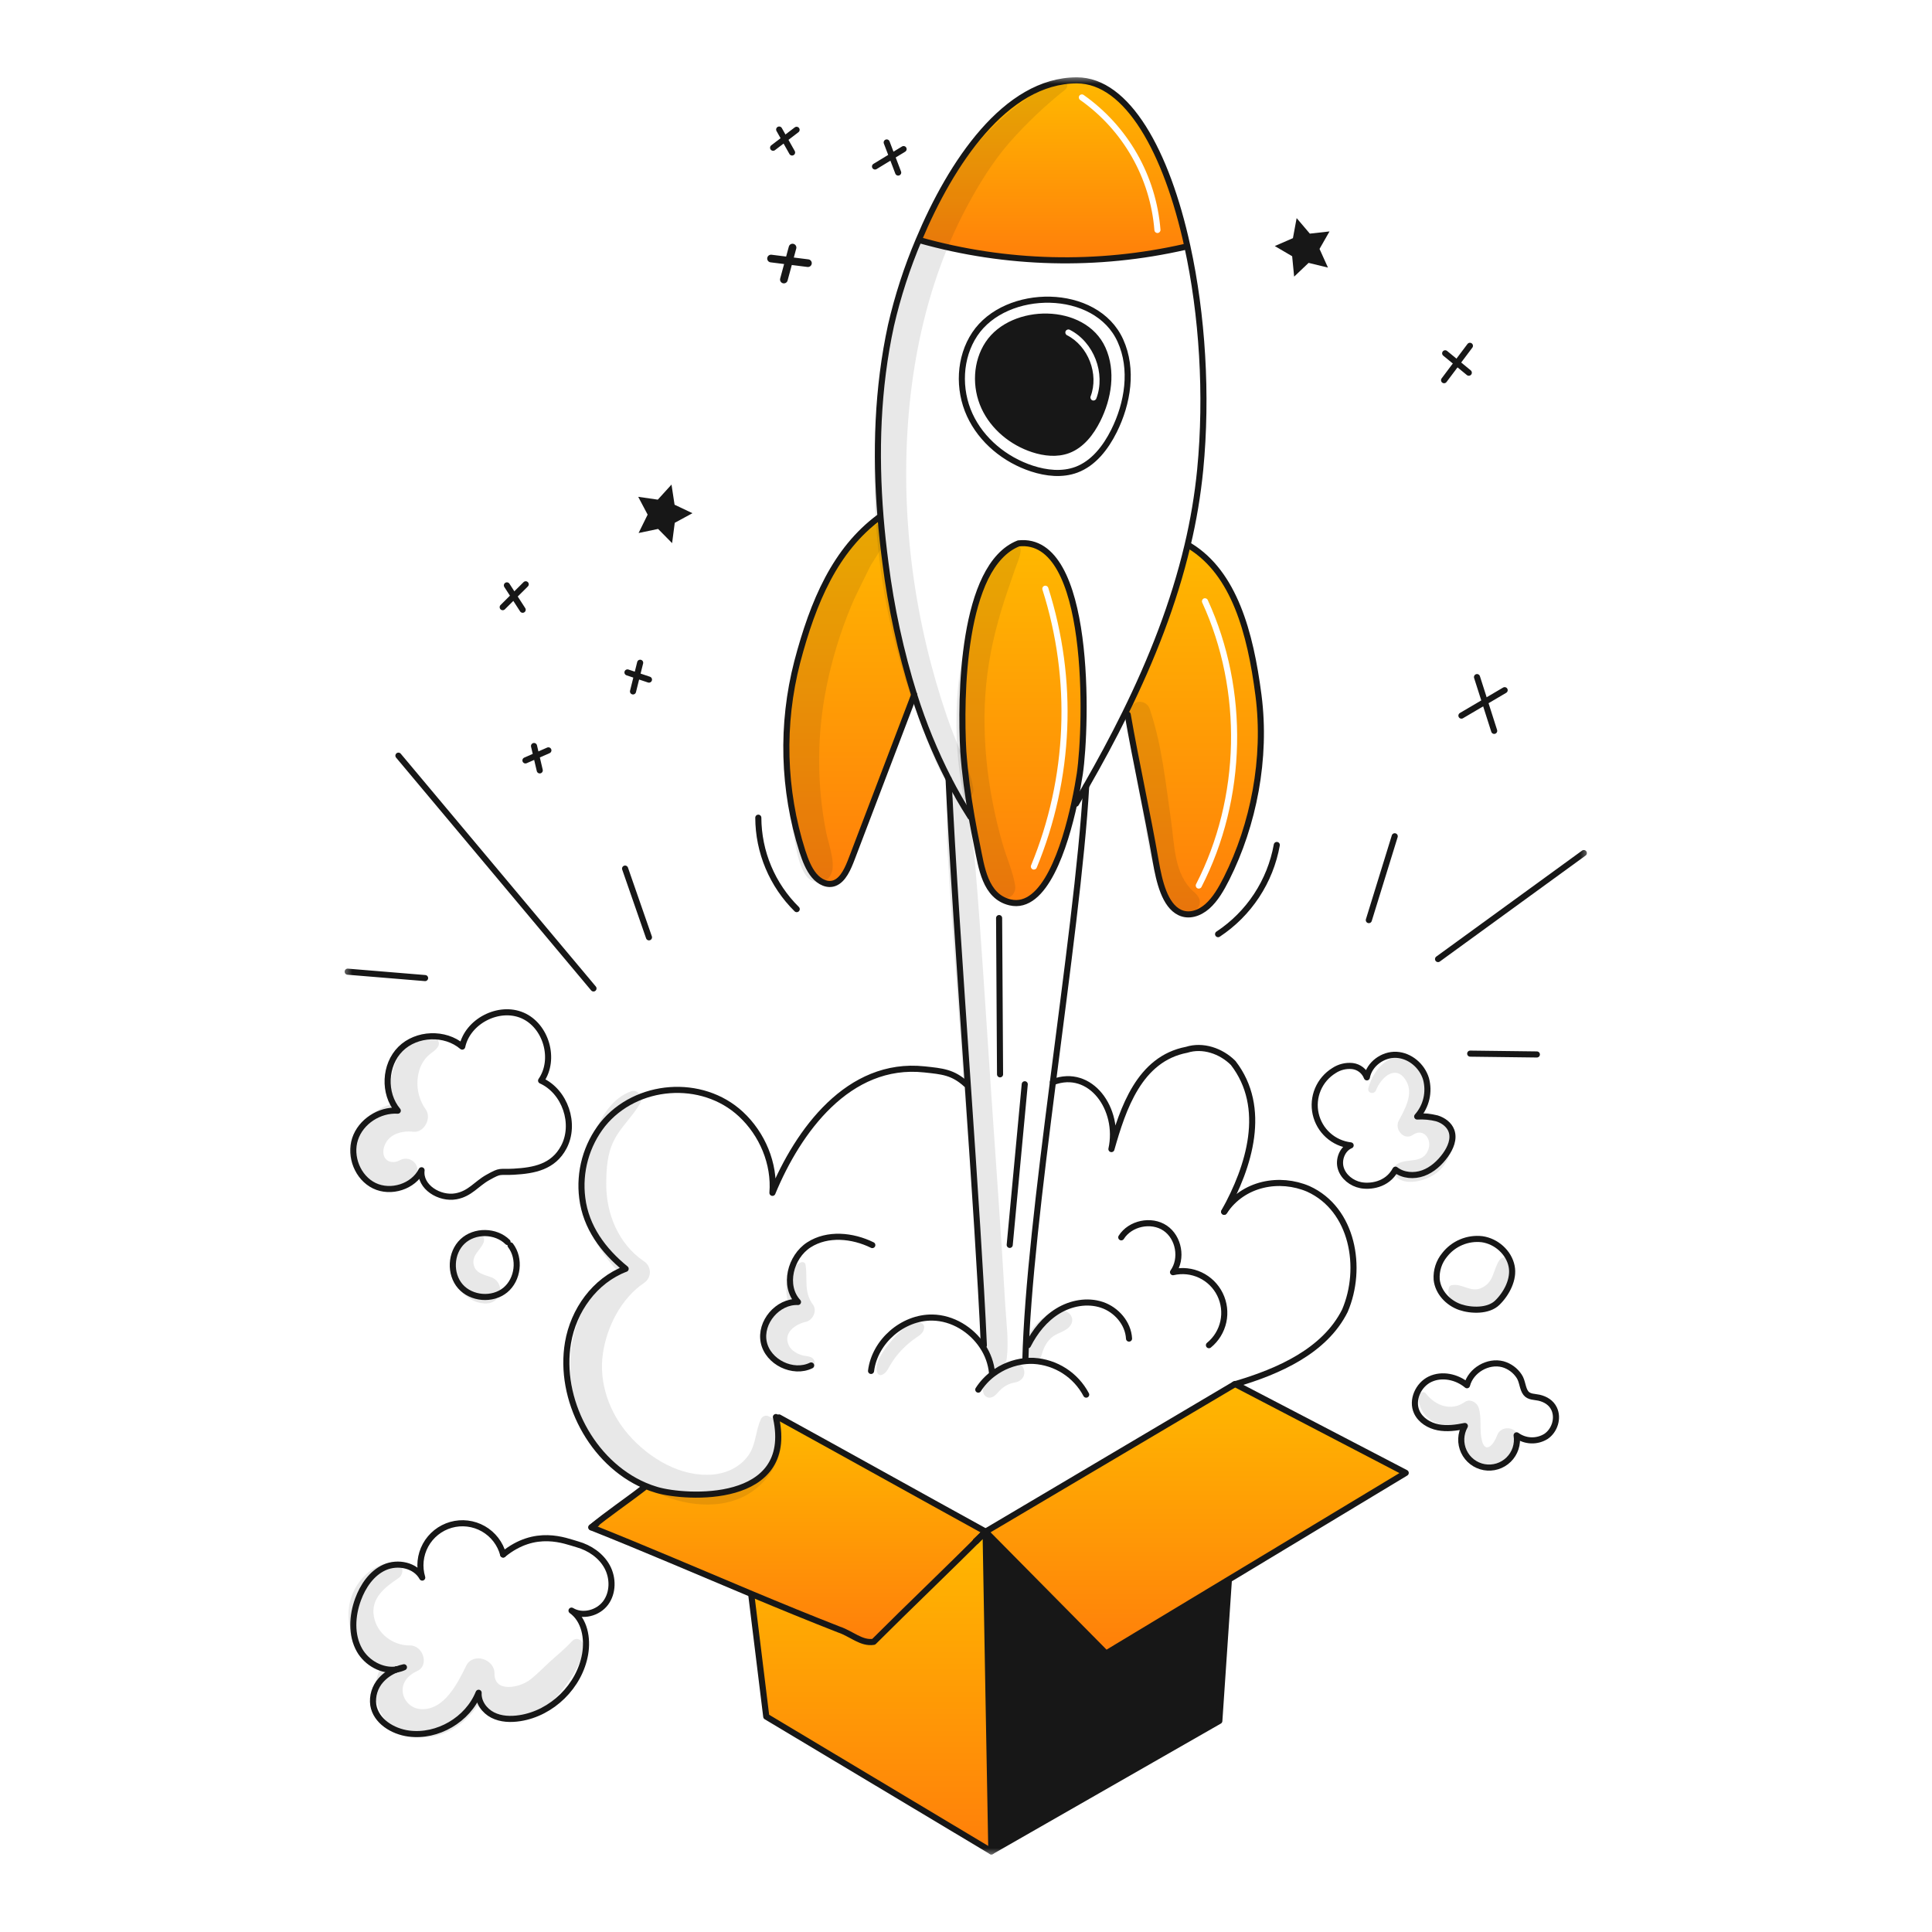 <svg width="288" height="288" viewBox="0 0 288 288" fill="none" xmlns="http://www.w3.org/2000/svg">
<mask id="mask0_28_12858" style="mask-type:luminance" maskUnits="userSpaceOnUse" x="51" y="11" width="186" height="266">
<path d="M236.7 11.4H51.3V276.6H236.7V11.4Z" fill="white"/>
</mask>
<g mask="url(#mask0_28_12858)">
<path fill-rule="evenodd" clip-rule="evenodd" d="M187.601 103.652C186.383 94.231 183.968 85.472 177.398 81.409L177.016 81.318C174.972 89.959 171.684 98.293 167.721 106.335L168.105 106.522C168.701 109.967 169.448 113.714 170.195 117.461C170.942 121.207 171.689 124.954 172.283 128.397C172.811 131.437 173.631 134.94 175.853 136.014C177.204 136.668 178.76 136.172 179.959 135.121C181.158 134.071 182.054 132.523 182.847 130.943C186.851 122.968 188.818 113.074 187.601 103.652ZM180.038 89.442C179.933 89.214 179.663 89.114 179.435 89.218C179.207 89.323 179.108 89.593 179.212 89.821C185.256 102.983 184.909 118.916 178.296 131.802C178.181 132.025 178.269 132.299 178.493 132.414C178.716 132.528 178.989 132.44 179.104 132.217C185.844 119.083 186.198 102.857 180.038 89.442Z" fill="url(#paint0_linear_28_12858)"/>
<path fill-rule="evenodd" clip-rule="evenodd" d="M145.838 126.981C146.424 129.978 147.152 133.702 150.558 134.513C155.744 135.745 158.741 126.175 160.14 119.771C160.543 117.928 160.813 116.347 160.963 115.363C162.014 108.185 162.795 79.786 151.823 81.003C143.352 84.355 143.147 104.038 143.597 112.018C143.837 115.278 144.27 118.518 144.827 121.733C145.081 123.193 145.362 124.649 145.662 126.099C145.721 126.383 145.779 126.679 145.838 126.981ZM156.262 87.623C156.185 87.384 155.93 87.252 155.691 87.329C155.452 87.405 155.32 87.66 155.396 87.899C159.694 101.372 159.093 115.929 153.701 129.002C153.605 129.233 153.715 129.499 153.947 129.595C154.179 129.69 154.445 129.58 154.54 129.348C160.015 116.077 160.624 101.3 156.262 87.623Z" fill="url(#paint1_linear_28_12858)"/>
<path fill-rule="evenodd" clip-rule="evenodd" d="M137.103 35.81C149.998 39.438 163.596 39.779 176.656 36.8L176.998 36.725C173.916 22.583 168.036 11.98 160.525 11.98C149.883 11.98 141.731 24.378 136.961 35.753L137.103 35.81ZM161.533 14.152C161.328 14.008 161.045 14.057 160.901 14.262C160.756 14.467 160.805 14.75 161.01 14.895C164.169 17.121 166.798 20.015 168.713 23.372C170.627 26.729 171.778 30.466 172.086 34.318C172.106 34.568 172.325 34.754 172.575 34.734C172.825 34.714 173.011 34.495 172.991 34.245C172.673 30.261 171.482 26.394 169.502 22.922C167.521 19.449 164.801 16.455 161.533 14.152Z" fill="url(#paint2_linear_28_12858)"/>
<path d="M209.545 219.561L183.05 235.535L164.88 246.488L146.926 228.323L184.008 206.373C184.057 206.358 184.105 206.346 184.154 206.33L209.545 219.561Z" fill="url(#paint3_linear_28_12858)"/>
<path d="M184.152 206.331C184.104 206.346 184.055 206.358 184.007 206.373L184.113 206.31L184.152 206.331Z" fill="url(#paint4_linear_28_12858)"/>
<path d="M121.357 130.5C120.543 129.525 120.04 128.205 119.61 126.888C116.708 117.744 116.442 107.968 118.841 98.68C121.241 89.567 124.541 81.946 131.051 77.11L131.261 77.092C131.449 79.374 131.697 81.654 131.997 83.919C132.839 90.586 134.269 97.165 136.272 103.58C133.181 111.691 130.091 119.802 127.002 127.913C126.421 129.445 125.706 131.125 124.432 131.628C123.364 132.054 122.171 131.479 121.357 130.5Z" fill="url(#paint5_linear_28_12858)"/>
<path d="M147.782 275.98C147.497 260.182 147.195 244.136 146.925 228.323L164.88 246.488L183.052 235.535L183.17 235.732L181.762 256.534L147.782 275.98Z" fill="#171717"/>
<path d="M146.925 228.323C147.195 244.136 147.497 260.183 147.782 275.98L114.227 255.892L112.001 237.778L112.061 237.628C116.385 239.436 120.72 241.216 125.092 242.923C126.909 243.529 128.422 245.043 130.239 244.74C135.628 239.351 141.314 233.962 146.739 228.506C146.769 228.479 146.797 228.448 146.824 228.421C146.863 228.385 146.89 228.355 146.906 228.34L146.925 228.323Z" fill="url(#paint6_linear_28_12858)"/>
<path d="M145.56 229.658C145.546 229.67 145.533 229.684 145.521 229.697C145.508 229.707 145.497 229.718 145.487 229.731C145.477 229.738 145.468 229.748 145.46 229.758C145.406 229.81 145.409 229.803 145.46 229.758C145.468 229.748 145.478 229.739 145.487 229.731L145.521 229.697L145.56 229.658ZM112.062 237.63C104.112 234.303 96.198 230.888 88.156 227.681C88.19 227.681 88.859 227.17 88.919 227.115C88.892 227.13 88.686 227.282 88.156 227.681C90.578 225.668 93.303 223.852 95.991 221.768L96.089 221.444C96.682 221.7 97.291 221.92 97.911 222.101C102.231 223.37 118.478 224.36 115.695 211.393L116.131 211.299C126.304 216.888 136.598 222.641 146.925 228.323L146.907 228.341L146.825 228.423C146.237 228.995 145.868 229.356 145.656 229.563C145.956 229.273 146.466 228.773 146.74 228.507C141.315 233.963 135.629 239.352 130.24 244.741C128.424 245.044 126.91 243.53 125.093 242.924C120.72 241.217 116.385 239.437 112.062 237.63Z" fill="url(#paint7_linear_28_12858)"/>
<path d="M112.001 237.778L114.227 255.892L147.782 275.981L181.76 256.534L183.168 235.732" stroke="#171717" stroke-width="0.916" stroke-linecap="round" stroke-linejoin="round"/>
<path d="M116.13 211.299C126.303 216.888 136.596 222.64 146.923 228.323" stroke="#171717" stroke-width="0.916" stroke-linecap="round" stroke-linejoin="round"/>
<path d="M88.922 227.112C88.922 227.113 88.921 227.113 88.921 227.114C88.921 227.115 88.92 227.115 88.919 227.115C88.859 227.169 88.189 227.681 88.156 227.681C90.578 225.668 93.303 223.851 95.991 221.768" stroke="#171717" stroke-width="0.916" stroke-linecap="round" stroke-linejoin="round"/>
<path d="M146.74 228.508C141.315 233.963 135.629 239.353 130.24 244.741C128.424 245.044 126.91 243.531 125.093 242.925C120.721 241.217 116.386 239.437 112.063 237.63C104.113 234.302 96.198 230.887 88.157 227.681C88.686 227.281 88.892 227.13 88.92 227.115" stroke="#171717" stroke-width="0.916" stroke-linecap="round" stroke-linejoin="round"/>
<path d="M146.925 228.323L146.907 228.341" stroke="#171717" stroke-width="0.916" stroke-linecap="round" stroke-linejoin="round"/>
<path d="M146.907 228.341C146.891 228.356 146.864 228.386 146.825 228.423" stroke="#171717" stroke-width="0.916" stroke-linecap="round" stroke-linejoin="round"/>
<path d="M146.825 228.423C146.798 228.45 146.771 228.48 146.74 228.508" stroke="#171717" stroke-width="0.916" stroke-linecap="round" stroke-linejoin="round"/>
<path d="M145.656 229.564C145.956 229.273 146.466 228.774 146.74 228.508" stroke="#171717" stroke-width="0.916" stroke-linecap="round" stroke-linejoin="round"/>
<path d="M145.459 229.758C145.468 229.748 145.477 229.739 145.487 229.731L145.52 229.697L145.559 229.658" stroke="#171717" stroke-width="0.916" stroke-linecap="round" stroke-linejoin="round"/>
<path d="M145.46 229.758C145.408 229.803 145.405 229.81 145.46 229.758Z" stroke="#171717" stroke-width="0.916" stroke-linecap="round" stroke-linejoin="round"/>
<path d="M147.781 275.98C147.497 260.182 147.194 244.136 146.925 228.323L146.907 228.341L146.825 228.423C146.238 228.995 145.868 229.355 145.656 229.563C145.62 229.599 145.587 229.63 145.559 229.657C145.546 229.669 145.532 229.682 145.52 229.696C145.507 229.706 145.496 229.717 145.487 229.729C145.476 229.737 145.467 229.746 145.459 229.757" stroke="#171717" stroke-width="0.916" stroke-linecap="round" stroke-linejoin="round"/>
<path d="M184.007 206.373L184.113 206.31L184.152 206.331L209.545 219.561L183.05 235.535L164.879 246.489L146.925 228.323L184.007 206.373Z" stroke="#171717" stroke-width="0.916" stroke-linecap="round" stroke-linejoin="round"/>
<path d="M131.051 77.112C124.541 81.947 121.241 89.568 118.841 98.683C116.442 107.971 116.708 117.747 119.61 126.891C120.04 128.208 120.543 129.528 121.357 130.503C122.171 131.478 123.364 132.056 124.43 131.632C125.705 131.129 126.419 129.449 127 127.917C130.089 119.806 133.179 111.695 136.27 103.584C136.273 103.572 136.277 103.56 136.282 103.548" stroke="#171717" stroke-width="0.908" stroke-linecap="round" stroke-linejoin="round"/>
<path d="M177.397 81.408C183.967 85.472 186.383 94.23 187.6 103.652C188.817 113.074 186.85 122.968 182.847 130.943C182.054 132.523 181.158 134.07 179.959 135.121C178.759 136.172 177.204 136.668 175.853 136.014C173.631 134.94 172.81 131.436 172.283 128.397C171.093 121.509 169.295 113.41 168.105 106.522" stroke="#171717" stroke-width="0.908" stroke-linecap="round" stroke-linejoin="round"/>
<path d="M160.14 119.771C160.543 117.928 160.812 116.347 160.963 115.363C162.013 108.185 162.795 79.786 151.823 81.003C143.352 84.355 143.146 104.037 143.597 112.018C143.837 115.278 144.269 118.518 144.827 121.733C145.081 123.193 145.363 124.649 145.663 126.099C146.305 129.196 146.807 133.62 150.558 134.513C155.744 135.745 158.741 126.175 160.14 119.771Z" stroke="#171717" stroke-width="0.908" stroke-linecap="round" stroke-linejoin="round"/>
<path d="M147.309 51.227C145.478 53.972 145.338 57.69 146.716 60.691C148.094 63.691 150.867 65.956 154.003 66.979C155.687 67.527 157.549 67.736 159.208 67.121C161.23 66.371 162.647 64.515 163.613 62.583C165.248 59.31 165.878 55.329 164.373 51.993C161.527 45.692 150.958 45.756 147.309 51.227Z" stroke="#171717" stroke-width="0.908" stroke-linecap="round" stroke-linejoin="round"/>
<path d="M183.979 178.34C183.977 178.343 183.975 178.346 183.973 178.349C183.922 178.439 183.468 179.143 182.484 180.638C185.342 176.318 190.791 175.41 195.03 177.226C201.69 180.254 203.205 189.034 200.48 195.392C197.477 201.398 190.61 204.432 184.152 206.33C184.104 206.346 184.055 206.358 184.007 206.373C184.004 206.373 183.998 206.376 183.995 206.376" stroke="#171717" stroke-width="0.908" stroke-linecap="round" stroke-linejoin="round"/>
<path d="M156.955 161.31C162.562 159.16 166.992 165.316 165.678 171.292C167.397 165.246 169.831 157.837 176.892 156.49C179.287 155.73 182.012 156.638 183.828 158.455C188.975 165.115 186.25 173.896 182.484 180.638C183.35 179.291 183.907 178.44 183.973 178.349" stroke="#171717" stroke-width="0.908" stroke-linecap="round" stroke-linejoin="round"/>
<path d="M115.662 211.235C115.674 211.287 115.686 211.341 115.695 211.393C118.478 224.36 102.231 223.37 97.911 222.101C97.291 221.92 96.682 221.7 96.089 221.444C88.202 218.047 83.239 208.553 84.671 200.148C85.486 195.368 88.638 190.884 93.264 189.14C89.936 186.433 87.333 182.942 86.797 178.595C86.549 176.652 86.692 174.679 87.215 172.791C87.739 170.904 88.633 169.14 89.846 167.601C94.835 161.443 104.636 160.689 110.442 166.079C113.63 169.04 115.502 173.454 115.147 177.817C118.953 168.601 126.473 158.201 137.794 159.412C140.479 159.699 142.032 159.812 144.034 161.632" stroke="#171717" stroke-width="0.908" stroke-linecap="round" stroke-linejoin="round"/>
<path d="M141.405 116.108C141.915 127.538 143.11 144.779 144.257 161.616C145.256 176.26 146.219 190.593 146.661 200.533" stroke="#171717" stroke-width="0.908" stroke-linecap="round" stroke-linejoin="round"/>
<path d="M161.915 117.192C161.279 128.485 159.047 144.964 156.955 161.31C154.972 176.799 153.11 192.17 152.845 202.885" stroke="#171717" stroke-width="0.908" stroke-linecap="round" stroke-linejoin="round"/>
<path d="M153.231 200.532C154.264 198.495 155.738 196.63 157.688 195.437C159.638 194.244 162.096 193.784 164.261 194.511C166.426 195.237 168.185 197.26 168.303 199.542" stroke="#171717" stroke-width="0.908" stroke-linecap="round" stroke-linejoin="round"/>
<path d="M147.879 204.662C147.741 203.234 147.249 201.864 146.447 200.675C144.809 198.192 141.984 196.454 138.996 196.406C134.57 196.333 130.388 199.97 129.846 204.362" stroke="#171717" stroke-width="0.908" stroke-linecap="round" stroke-linejoin="round"/>
<path d="M145.83 207.148C146.408 206.247 147.141 205.456 147.995 204.81C149.405 203.736 151.084 203.073 152.848 202.894C153.26 202.855 153.675 202.845 154.089 202.864C155.717 202.959 157.292 203.472 158.663 204.353C160.034 205.235 161.154 206.455 161.916 207.896" stroke="#171717" stroke-width="0.908" stroke-linecap="round" stroke-linejoin="round"/>
<path d="M84.042 171.004C85.882 167.55 84.229 162.7 80.66 161.086C82.861 157.922 81.423 152.89 77.883 151.366C74.344 149.842 69.697 152.244 68.904 156.016C66.339 153.826 62.094 153.988 59.703 156.364C57.312 158.741 57.123 162.985 59.297 165.565C56.563 165.395 53.784 167.185 52.93 169.789C52.076 172.392 53.33 175.556 55.797 176.752C58.265 177.948 61.613 176.897 62.842 174.448C62.525 176.928 65.522 178.783 67.98 178.329C70.078 177.942 70.999 176.485 72.709 175.526C74.744 174.386 74.32 174.793 76.597 174.663C79.606 174.492 82.467 173.97 84.042 171.004Z" stroke="#171717" stroke-width="0.908" stroke-linecap="round" stroke-linejoin="round"/>
<path d="M75.66 185.143C73.904 183.403 70.749 183.36 68.951 185.056C67.152 186.751 66.999 189.9 68.631 191.76C70.263 193.62 73.406 193.879 75.319 192.311C77.232 190.743 77.602 187.612 76.103 185.647" stroke="#171717" stroke-width="0.908" stroke-linecap="round" stroke-linejoin="round"/>
<path d="M59.118 248.862C58.221 249.2 57.418 249.75 56.778 250.464C56.332 250.963 55.999 251.553 55.804 252.194C55.608 252.834 55.554 253.509 55.646 254.173C56.04 256.568 58.534 258.105 60.938 258.42C65.225 258.981 69.731 256.35 71.348 252.338C71.258 253.722 72.205 255.03 73.44 255.659C74.675 256.289 76.132 256.335 77.5 256.122C82.293 255.381 86.395 251.352 87.225 246.573C87.634 244.218 87.143 241.475 85.196 240.091C86.819 241.084 89.135 240.481 90.274 238.956C91.412 237.431 91.415 235.229 90.51 233.558C89.604 231.887 87.903 230.73 86.07 230.212C84.236 229.695 79.821 227.787 75.004 231.729" stroke="#171717" stroke-width="0.908" stroke-linecap="round" stroke-linejoin="round"/>
<path d="M59.122 248.862C59.499 248.804 59.867 248.694 60.215 248.535C59.842 248.614 59.476 248.723 59.122 248.862Z" stroke="#171717" stroke-width="0.908" stroke-linecap="round" stroke-linejoin="round"/>
<path d="M59.121 248.862H59.118" stroke="#171717" stroke-width="0.908" stroke-linecap="round" stroke-linejoin="round"/>
<path d="M75.004 231.729C74.79 230.924 74.417 230.17 73.909 229.51C73.4 228.85 72.765 228.299 72.04 227.887C71.316 227.476 70.517 227.213 69.689 227.114C68.862 227.014 68.024 227.081 67.222 227.309C66.421 227.538 65.674 227.924 65.023 228.444C64.373 228.965 63.833 229.609 63.434 230.341C63.036 231.073 62.787 231.876 62.702 232.705C62.618 233.534 62.699 234.371 62.942 235.168C61.925 233.3 59.285 232.777 57.341 233.642C55.397 234.508 54.108 236.425 53.375 238.42C52.479 240.863 52.309 243.712 53.587 245.98C54.674 247.909 56.993 249.19 59.118 248.862" stroke="#171717" stroke-width="0.908" stroke-linecap="round" stroke-linejoin="round"/>
<path d="M208.02 174.362C209.158 175.255 210.787 175.37 212.146 174.877C213.506 174.383 214.623 173.354 215.471 172.179C216.228 171.126 216.812 169.766 216.358 168.552C216.016 167.629 215.126 166.996 214.184 166.708C213.228 166.47 212.24 166.379 211.256 166.438C211.927 165.682 212.399 164.771 212.628 163.786C212.857 162.802 212.836 161.775 212.567 160.801C211.977 158.875 210.167 157.337 208.153 157.24C206.139 157.143 204.117 158.62 203.754 160.6C203.584 160.149 203.292 159.753 202.912 159.455C202.532 159.158 202.078 158.97 201.598 158.914C200.631 158.815 199.66 159.055 198.849 159.592C197.78 160.252 196.943 161.229 196.454 162.386C195.966 163.544 195.851 164.825 196.125 166.051C196.399 167.277 197.048 168.388 197.983 169.228C198.917 170.067 200.091 170.595 201.339 170.737C200.086 171.267 199.477 172.859 199.874 174.157C200.27 175.455 201.5 176.403 202.835 176.67C204.17 176.936 206.765 176.7 208.02 174.362Z" stroke="#171717" stroke-width="0.908" stroke-linecap="round" stroke-linejoin="round"/>
<path d="M225.334 188.743C224.91 186.669 223.027 185.023 220.931 184.726C219.877 184.604 218.809 184.756 217.83 185.167C216.851 185.577 215.994 186.234 215.342 187.072C214.498 188.096 214.076 189.404 214.162 190.729C214.346 192.622 215.854 194.226 217.653 194.847C219.273 195.404 221.867 195.495 223.199 194.193C224.577 192.852 225.73 190.69 225.334 188.743Z" stroke="#171717" stroke-width="0.908" stroke-linecap="round" stroke-linejoin="round"/>
<path d="M224.026 203.363C221.806 202.779 219.256 204.275 218.682 206.497C217.18 205.237 214.962 204.753 213.187 205.592C211.412 206.431 210.378 208.731 211.204 210.509C211.77 211.729 213.048 212.504 214.365 212.764C215.682 213.025 217.047 212.837 218.364 212.57C218.037 213.148 217.853 213.795 217.828 214.458C217.802 215.121 217.936 215.781 218.217 216.381C218.499 216.982 218.92 217.506 219.447 217.911C219.972 218.315 220.588 218.588 221.241 218.706C221.894 218.823 222.565 218.783 223.199 218.588C223.833 218.393 224.412 218.049 224.886 217.585C225.36 217.12 225.715 216.549 225.923 215.919C226.131 215.289 226.185 214.618 226.08 213.963C226.713 214.424 227.468 214.685 228.25 214.712C229.032 214.739 229.804 214.532 230.467 214.118C231.757 213.242 232.335 211.402 231.667 209.994C231.237 209.086 230.38 208.577 229.433 208.356C228.761 208.202 227.933 208.274 227.465 207.675C226.935 206.997 226.968 205.907 226.457 205.15C225.888 204.281 225.024 203.647 224.026 203.363Z" stroke="#171717" stroke-width="0.908" stroke-linecap="round" stroke-linejoin="round"/>
<path d="M145.311 49.807C142.98 53.3 142.804 58.03 144.554 61.847C146.304 65.665 149.834 68.544 153.831 69.849C155.968 70.546 158.339 70.809 160.446 70.028C163.023 69.071 164.824 66.713 166.053 64.257C168.133 60.091 168.936 55.026 167.019 50.781C163.401 42.764 149.952 42.846 145.311 49.807Z" stroke="#171717" stroke-width="0.908" stroke-linecap="round" stroke-linejoin="round"/>
<path d="M160.401 119.796C160.909 118.933 161.413 118.065 161.911 117.192C163.951 113.634 165.908 110.016 167.721 106.335C171.684 98.294 174.972 89.959 177.016 81.318C177.902 77.602 178.535 73.83 178.911 70.028C179.998 58.844 179.22 46.873 176.998 36.724C173.916 22.583 168.036 11.98 160.525 11.98C149.883 11.98 141.729 24.378 136.961 35.753C135.21 39.877 133.824 44.148 132.819 48.514C130.782 57.872 130.482 67.53 131.259 77.094C131.447 79.377 131.695 81.657 131.995 83.921C132.837 90.589 134.268 97.168 136.27 103.583C137.629 107.894 139.347 112.084 141.405 116.108C142.398 118.04 143.483 119.925 144.66 121.764" stroke="#171717" stroke-width="0.908" stroke-linecap="round" stroke-linejoin="round"/>
<path d="M137.103 35.81C149.998 39.438 163.595 39.778 176.656 36.8" stroke="#171717" stroke-width="0.908" stroke-linecap="round" stroke-linejoin="round"/>
<path d="M218.951 55.558L215.43 52.666" stroke="#171717" stroke-width="0.908" stroke-linecap="round" stroke-linejoin="round"/>
<path d="M215.266 56.675L219.117 51.549" stroke="#171717" stroke-width="0.908" stroke-linecap="round" stroke-linejoin="round"/>
<path d="M222.735 108.948L220.175 100.933" stroke="#171717" stroke-width="0.908" stroke-linecap="round" stroke-linejoin="round"/>
<path d="M217.853 106.676L224.297 102.885" stroke="#171717" stroke-width="0.908" stroke-linecap="round" stroke-linejoin="round"/>
<path d="M204.049 137.16L207.909 124.662" stroke="#171717" stroke-width="0.908" stroke-linecap="round" stroke-linejoin="round"/>
<path d="M214.368 142.966L236.1 127.167" stroke="#171717" stroke-width="0.908" stroke-linecap="round" stroke-linejoin="round"/>
<path d="M219.161 157.064L229.097 157.187" stroke="#171717" stroke-width="0.908" stroke-linecap="round" stroke-linejoin="round"/>
<path d="M88.47 147.346L59.393 112.646" stroke="#171717" stroke-width="0.908" stroke-linecap="round" stroke-linejoin="round"/>
<path d="M96.74 139.726L93.18 129.48" stroke="#171717" stroke-width="0.908" stroke-linecap="round" stroke-linejoin="round"/>
<path d="M63.367 145.8L51.825 144.848" stroke="#171717" stroke-width="0.908" stroke-linecap="round" stroke-linejoin="round"/>
<path d="M130.034 185.601C127.079 184.145 123.355 183.784 120.585 185.567C117.816 187.351 116.719 191.667 118.955 194.086C115.933 193.951 113.236 197.118 113.851 200.079C114.465 203.04 118.201 204.873 120.918 203.547" stroke="#171717" stroke-width="0.908" stroke-linecap="round" stroke-linejoin="round"/>
<path d="M167.145 184.448C168.469 182.348 171.62 181.682 173.68 183.07C175.739 184.457 176.308 187.627 174.859 189.643C176.229 189.322 177.668 189.475 178.94 190.076C180.212 190.678 181.243 191.692 181.864 192.955C182.486 194.218 182.661 195.653 182.361 197.028C182.061 198.403 181.304 199.636 180.214 200.525" stroke="#171717" stroke-width="0.908" stroke-linecap="round" stroke-linejoin="round"/>
<path fill-rule="evenodd" clip-rule="evenodd" d="M146.716 60.691C148.091 63.694 150.867 65.956 154.004 66.979C155.687 67.527 157.549 67.736 159.208 67.121C161.231 66.37 162.647 64.514 163.613 62.582C165.248 59.31 165.878 55.329 164.373 51.992C161.527 45.692 150.958 45.756 147.31 51.227C145.478 53.971 145.342 57.688 146.716 60.691ZM159.468 49.161C159.245 49.047 158.971 49.136 158.857 49.359C158.743 49.583 158.832 49.856 159.056 49.97C162.226 51.586 163.838 55.765 162.576 59.091C162.487 59.326 162.605 59.588 162.839 59.677C163.073 59.766 163.336 59.648 163.425 59.414C164.852 55.654 163.051 50.987 159.468 49.161Z" fill="#171717"/>
<path d="M133.89 25.723L132.18 21.235" stroke="#171717" stroke-width="0.908" stroke-linecap="round" stroke-linejoin="round"/>
<path d="M130.438 24.816L134.696 22.225" stroke="#171717" stroke-width="0.908" stroke-linecap="round" stroke-linejoin="round"/>
<path d="M118.074 22.731L116.151 19.311" stroke="#171717" stroke-width="0.908" stroke-linecap="round" stroke-linejoin="round"/>
<path d="M115.246 22.023L118.745 19.35" stroke="#171717" stroke-width="0.908" stroke-linecap="round" stroke-linejoin="round"/>
<path d="M118.765 135.521C116.96 133.739 115.524 131.618 114.542 129.279C113.559 126.94 113.049 124.43 113.04 121.893" stroke="#171717" stroke-width="0.908" stroke-linecap="round" stroke-linejoin="round"/>
<path d="M181.579 139.253C183.862 137.745 185.815 135.789 187.319 133.503C188.823 131.218 189.848 128.651 190.33 125.958" stroke="#171717" stroke-width="0.908" stroke-linecap="round" stroke-linejoin="round"/>
<path d="M150.517 185.576L152.758 161.63" stroke="#171717" stroke-width="0.908" stroke-linecap="round" stroke-linejoin="round"/>
<path d="M149.076 160.148L148.935 136.853" stroke="#171717" stroke-width="0.908" stroke-linecap="round" stroke-linejoin="round"/>
<path d="M77.913 90.894L75.562 87.261" stroke="#171717" stroke-width="0.908" stroke-linecap="round" stroke-linejoin="round"/>
<path d="M74.937 90.51L78.366 87.1" stroke="#171717" stroke-width="0.908" stroke-linecap="round" stroke-linejoin="round"/>
<path d="M96.74 101.308L93.536 100.237" stroke="#171717" stroke-width="0.908" stroke-linecap="round" stroke-linejoin="round"/>
<path d="M95.427 98.795L94.362 103.07" stroke="#171717" stroke-width="0.908" stroke-linecap="round" stroke-linejoin="round"/>
<path d="M78.327 113.353L81.747 111.855" stroke="#171717" stroke-width="0.908" stroke-linecap="round" stroke-linejoin="round"/>
<path d="M80.46 114.84L79.605 111.207" stroke="#171717" stroke-width="0.908" stroke-linecap="round" stroke-linejoin="round"/>
<path d="M116.852 41.67L118.142 36.906" stroke="#171717" stroke-width="1.143" stroke-linecap="round" stroke-linejoin="round"/>
<path d="M114.938 38.539L120.436 39.229" stroke="#171717" stroke-width="1.143" stroke-linecap="round" stroke-linejoin="round"/>
<path d="M193.288 32.514L195.256 34.827L198.188 34.499L196.699 37.106L197.958 39.89L195.07 39.188L192.916 41.236L192.62 38.196L190.029 36.678L192.735 35.5L193.288 32.514Z" fill="#171717"/>
<path d="M100.1 72.234L100.557 75.237L103.223 76.502L100.584 77.935L100.19 80.964L98.103 78.847L95.193 79.455L96.542 76.714L95.138 74.06L98.058 74.482L100.1 72.234Z" fill="#171717"/>
<g opacity="0.1">
<path d="M157.733 11.988C151.253 15 145.849 20.442 141.893 26.328C137.574 32.755 134.8 40.227 133.052 47.738C129.493 63.035 129.417 79.353 133.115 94.628C134.145 98.913 135.462 103.125 137.057 107.234C138.538 111.03 139.927 115.858 142.873 118.787C143.893 119.801 145.258 118.727 145.082 117.501C144.828 115.739 144.027 113.978 143.326 112.341C142.56 110.553 141.826 108.751 141.194 106.912C139.994 103.418 138.96 99.859 138.11 96.264C136.385 89.004 135.39 81.59 135.14 74.132C134.675 59.416 137.086 44.052 144.058 30.953C145.864 27.559 147.936 24.182 150.455 21.27C152.994 18.391 155.783 15.743 158.789 13.357C159.613 12.692 158.563 11.601 157.733 11.988Z" fill="#171717"/>
</g>
<g opacity="0.1">
<path d="M130.608 78.18C128.801 78.077 127.614 80.291 126.738 81.584C125.641 83.169 124.641 84.818 123.742 86.523C122.017 89.837 120.633 93.316 119.61 96.909C117.582 104.095 116.887 111.591 117.559 119.027C117.743 120.999 118.015 122.969 118.383 124.916C118.724 126.723 119.065 128.944 120.133 130.493C121.16 131.983 123.472 131.867 124.01 129.986C124.49 128.306 123.491 125.747 123.159 124.097C121.744 116.931 121.758 109.557 123.2 102.396C124.024 98.3 125.246 94.295 126.847 90.436C127.667 88.459 128.685 86.582 129.607 84.655C130.344 83.117 132.487 80.871 131.774 79.067C131.695 78.816 131.54 78.597 131.332 78.438C131.123 78.279 130.87 78.188 130.608 78.179L130.608 78.18Z" fill="#171717"/>
</g>
<g opacity="0.1">
<path d="M151.144 81.36C149.467 82.394 148.153 84.796 147.283 86.514C146.224 88.563 145.35 90.702 144.668 92.906C143.356 97.319 142.656 101.892 142.587 106.496C142.484 111.108 142.933 115.716 143.923 120.222C144.421 122.467 145.033 124.686 145.755 126.869C146.453 128.983 147.125 131.337 148.393 133.179C149.448 134.711 151.633 133.742 151.323 131.943C150.963 129.865 150.059 127.874 149.471 125.844C148.876 123.792 148.378 121.716 147.976 119.615C147.141 115.375 146.731 111.062 146.755 106.741C146.802 102.506 147.347 98.292 148.379 94.185C148.9 92.123 149.519 90.026 150.218 88.022C150.574 87.002 150.918 85.987 151.268 84.968C151.609 83.978 152.106 82.999 152.159 81.943C152.157 81.825 152.125 81.709 152.065 81.608C152.005 81.506 151.919 81.421 151.817 81.362C151.714 81.303 151.598 81.272 151.48 81.272C151.362 81.272 151.245 81.302 151.143 81.361L151.144 81.36Z" fill="#171717"/>
</g>
<g opacity="0.1">
<path d="M169.592 104.643L169.534 104.664C169.218 104.76 168.94 104.954 168.74 105.217C168.54 105.479 168.427 105.799 168.419 106.129C168.407 111.044 169.439 115.989 170.326 120.808C171.056 124.771 171.428 129.151 173.433 132.734C174.144 134.004 175.493 135.776 177.06 135.953C177.425 135.998 177.795 135.92 178.109 135.73C178.424 135.54 178.666 135.249 178.795 134.905C179.055 134.051 178.519 133.426 177.93 132.907C175.004 130.334 175.096 125.958 174.574 122.353C173.773 116.81 173.212 111.047 171.402 105.725C171.307 105.409 171.114 105.13 170.851 104.93C170.588 104.73 170.268 104.618 169.938 104.61C169.822 104.605 169.705 104.616 169.592 104.643Z" fill="#171717"/>
</g>
<g opacity="0.1">
<path d="M141.63 119.503C140.979 121.989 141.136 124.993 141.287 127.544C141.446 130.225 141.602 132.906 141.794 135.584C142.186 141.044 142.578 146.504 142.97 151.962C143.761 162.884 144.646 173.802 145.501 184.719C145.735 187.697 145.978 190.675 146.23 193.652C146.491 196.718 146.457 199.99 147.3 202.96C147.765 204.6 149.866 204.071 150.062 202.586C150.411 199.949 150.006 197.192 149.852 194.546C149.69 191.766 149.52 188.986 149.344 186.208C148.994 180.847 148.63 175.487 148.251 170.128C147.488 159.31 146.827 148.486 146.051 137.669C145.837 134.689 145.605 131.711 145.354 128.735C145.222 127.168 145.046 125.642 144.788 124.089C144.533 122.554 144.405 120.947 143.8 119.503C143.403 118.555 141.94 118.322 141.63 119.503H141.63Z" fill="#171717"/>
</g>
<g opacity="0.1">
<path d="M131.398 204.972C132.118 204.708 132.33 204.147 132.694 203.514C133.183 202.677 133.771 201.901 134.446 201.204C135.113 200.509 135.852 199.887 136.652 199.349C137.263 198.932 137.714 198.617 137.771 197.834C137.772 197.723 137.743 197.614 137.688 197.518C137.633 197.422 137.553 197.343 137.457 197.287C135.913 196.423 133.753 198.845 132.867 199.903C131.969 200.975 130.077 203.283 130.842 204.747C130.897 204.84 130.981 204.913 131.082 204.954C131.182 204.994 131.293 205.001 131.398 204.973L131.398 204.972Z" fill="#171717"/>
</g>
<g opacity="0.1">
<path d="M147.747 208.324C148.467 208.13 148.824 207.38 149.403 206.944C149.907 206.522 150.51 206.235 151.155 206.11C152.076 206.007 152.813 205.357 152.677 204.354C152.56 203.484 151.639 202.762 150.743 203.066C149.659 203.388 148.669 203.967 147.856 204.753C147.228 205.404 146.219 206.727 146.605 207.675C146.676 207.908 146.834 208.106 147.046 208.227C147.259 208.347 147.51 208.382 147.747 208.323V208.324Z" fill="#171717"/>
</g>
<g opacity="0.1">
<path d="M155.194 202.22C155.507 201.144 155.841 200.237 156.683 199.451C157.502 198.688 158.737 198.566 159.455 197.73C160.163 196.905 159.833 195.851 158.857 195.463C157.313 194.851 155.411 196.327 154.432 197.416C153.352 198.616 152.519 200.212 152.506 201.856C152.493 203.411 154.764 203.698 155.194 202.219V202.22Z" fill="#171717"/>
</g>
<g opacity="0.1">
<path d="M121.373 202.783C121.07 202.142 120.318 202.208 119.731 202.065C118.902 201.863 117.969 201.366 117.585 200.555C116.69 198.663 118.587 197.386 120.16 197.034C121.165 196.808 121.853 195.373 121.194 194.49C119.771 192.581 120.426 190.649 120.073 188.485C120.038 188.363 119.957 188.26 119.847 188.197C119.737 188.135 119.606 188.118 119.484 188.151C116.297 189.359 117.035 193.857 118.204 196.238L119.7 193.633C116.245 193.196 113.346 197.145 114.143 200.364C114.797 203.007 118.391 205.524 121 203.956C121.14 203.876 121.256 203.759 121.336 203.62C121.416 203.48 121.458 203.321 121.457 203.159C121.453 203.03 121.425 202.902 121.373 202.783H121.373Z" fill="#171717"/>
</g>
<g opacity="0.1">
<path d="M113.477 211.453C112.609 213.195 112.739 215.252 111.594 216.903C110.39 218.639 108.425 219.596 106.351 219.796C101.528 220.262 96.768 217.389 93.7 213.875C90.85 210.608 89.24 206.139 89.868 201.797C90.448 197.796 92.585 193.577 95.966 191.273C96.245 191.101 96.475 190.86 96.635 190.574C96.794 190.288 96.879 189.965 96.879 189.637C96.879 189.309 96.794 188.987 96.635 188.7C96.475 188.414 96.245 188.173 95.966 188.001C92.188 185.421 90.335 180.917 90.373 176.416C90.391 174.212 90.503 172.07 91.496 170.055C92.524 167.965 94.327 166.45 95.439 164.434C95.911 163.577 95.117 162.318 94.089 162.678C91.473 163.594 89.919 166.059 88.763 168.458C87.585 170.905 86.455 173.66 86.448 176.416C86.433 182.035 89.48 187.372 93.669 190.977L94.053 188.001C85.41 192.573 82.857 203.073 86.773 211.69C88.704 215.939 92.216 219.543 96.299 221.77C100.759 224.2 106.57 225.415 111.265 222.88C113.413 221.666 115.072 219.742 115.956 217.439C116.75 215.414 116.967 212.254 114.65 211.146C114.453 211.035 114.22 211.005 114.001 211.063C113.782 211.12 113.594 211.26 113.476 211.454L113.477 211.453Z" fill="#171717"/>
</g>
<g opacity="0.1">
<path d="M65.386 155.303C64.923 153.893 63.305 153.878 62.162 154.474C60.759 155.206 59.716 156.671 59.09 158.083C58.408 159.602 58.107 161.266 58.213 162.929C58.32 164.591 58.831 166.202 59.702 167.623L62.177 164.402C57.462 163.552 52.473 166.871 52.737 171.999C52.857 174.302 54.279 176.487 56.54 177.189C58.573 177.819 60.983 177.309 62.026 175.324C62.209 174.991 62.278 174.607 62.224 174.231C62.17 173.855 61.995 173.506 61.727 173.237C61.458 172.969 61.11 172.794 60.733 172.74C60.357 172.686 59.974 172.756 59.64 172.938C58.14 173.739 56.783 172.788 57.228 171.08C57.739 169.123 59.803 168.496 61.595 168.71C63.215 168.902 64.375 166.692 63.487 165.41C62.884 164.57 62.482 163.601 62.313 162.581C62.144 161.56 62.212 160.514 62.512 159.524C62.798 158.552 63.379 157.694 64.176 157.068C64.656 156.697 65.644 156.088 65.386 155.302V155.303Z" fill="#171717"/>
</g>
<g opacity="0.1">
<path d="M71.567 184.018C69.02 183.347 67.375 186.759 67.34 188.862C67.296 191.562 69.808 194.47 72.613 194.301C73.089 194.285 73.544 194.102 73.897 193.782C74.251 193.463 74.48 193.029 74.544 192.557C74.608 192.085 74.503 191.605 74.246 191.204C73.99 190.802 73.6 190.504 73.145 190.363C72.073 190 70.81 189.76 70.594 188.421C70.375 187.066 71.596 186.381 72.071 185.258C72.278 184.771 72.148 184.171 71.567 184.018Z" fill="#171717"/>
</g>
<g opacity="0.1">
<path d="M58.746 232.844C54.52 233.156 51.536 237.39 51.985 241.478C52.483 246.005 56.665 249.37 61.121 249.397L60.083 245.565C54.651 247.858 54.553 255.798 59.872 258.292C62.449 259.501 65.534 259.038 67.884 257.512C70.43 255.859 72.034 253.247 73.404 250.61L69.18 249.465C69.002 254.36 74.199 257.286 78.557 255.903C80.89 255.163 82.601 253.563 84.036 251.641C85.39 249.827 86.683 247.945 87.018 245.657C87.154 244.724 86.06 243.8 85.278 244.645C84.288 245.715 83.153 246.655 82.066 247.625C81.013 248.564 80.014 249.665 78.875 250.493C77.394 251.569 73.675 252.373 73.713 249.465C73.742 247.305 70.501 246.26 69.489 248.321C68.205 250.935 66.194 255.027 62.672 254.771C62.009 254.716 61.385 254.434 60.904 253.974C60.424 253.513 60.116 252.902 60.032 252.242C59.882 250.768 60.904 249.673 62.158 249.115C64.082 248.26 63.038 245.258 61.12 245.283C58.581 245.316 56.191 243.532 55.734 240.97C55.246 238.237 57.389 236.592 59.397 235.254C60.381 234.598 60.115 232.742 58.744 232.843L58.746 232.844Z" fill="#171717"/>
</g>
<g opacity="0.1">
<path d="M205.116 162.523C205.881 160.573 208.114 158.574 209.612 161.117C210.752 163.052 209.436 165.323 208.507 167.061C207.83 168.328 209.275 170.102 210.618 169.172C212.199 168.076 213.511 169.84 212.912 171.399C212.092 173.534 209.868 172.615 208.347 173.474C208.19 173.569 208.056 173.699 207.955 173.853C207.855 174.007 207.791 174.182 207.767 174.365C207.744 174.547 207.762 174.733 207.819 174.908C207.878 175.082 207.974 175.242 208.102 175.374C209.332 176.714 211.852 176.145 213.29 175.386C214.143 174.945 214.87 174.293 215.4 173.492C215.93 172.692 216.247 171.769 216.32 170.811C216.552 167.084 212.272 164.167 209.062 166.508L211.173 168.618C212.781 165.426 214.397 160.792 210.77 158.257C207.627 156.061 204.731 159.285 203.979 162.208C203.785 162.961 204.846 163.216 205.119 162.523H205.116Z" fill="#171717"/>
</g>
<g opacity="0.1">
<path d="M215.994 191.952C215.17 194.969 220.454 195.273 222.21 194.692C224.604 193.901 227.277 189.925 225.038 187.711C224.929 187.606 224.798 187.526 224.653 187.478C224.509 187.43 224.356 187.415 224.205 187.435C224.055 187.454 223.91 187.507 223.783 187.59C223.656 187.673 223.549 187.783 223.47 187.913C222.532 189.394 222.702 191.149 220.836 191.997C219.212 192.735 217.924 191.237 216.357 191.589C216.27 191.612 216.191 191.658 216.127 191.722C216.063 191.786 216.017 191.865 215.994 191.952Z" fill="#171717"/>
</g>
<g opacity="0.1">
<path d="M211.392 208.197C211.583 210.03 212.351 211.377 214.111 212.125C215.033 212.509 216.039 212.647 217.03 212.527C218.022 212.408 218.966 212.035 219.771 211.444L217.693 210.6C218.553 213.286 217.033 216.801 220.047 218.61C223.029 220.401 225.425 217.415 226.248 214.86C226.885 212.881 223.838 212.082 223.158 214.008C222.704 215.292 221.418 216.824 220.898 214.702C220.506 213.106 220.923 211.451 220.421 209.845C220.169 209.04 219.121 208.451 218.343 209C216.333 210.418 213.98 209.565 212.544 207.718C212.194 207.268 211.333 207.636 211.392 208.196V208.197Z" fill="#171717"/>
</g>
</g>
<defs>
<linearGradient id="paint0_linear_28_12858" x1="177.839" y1="81.318" x2="177.839" y2="136.309" gradientUnits="userSpaceOnUse">
<stop stop-color="#FFB800"/>
<stop offset="1" stop-color="#FF7F0A"/>
</linearGradient>
<linearGradient id="paint1_linear_28_12858" x1="152.496" y1="80.965" x2="152.496" y2="134.621" gradientUnits="userSpaceOnUse">
<stop stop-color="#FFB800"/>
<stop offset="1" stop-color="#FF7F0A"/>
</linearGradient>
<linearGradient id="paint2_linear_28_12858" x1="156.979" y1="11.98" x2="156.979" y2="38.808" gradientUnits="userSpaceOnUse">
<stop stop-color="#FFB800"/>
<stop offset="1" stop-color="#FF7F0A"/>
</linearGradient>
<linearGradient id="paint3_linear_28_12858" x1="178.235" y1="206.33" x2="178.235" y2="246.488" gradientUnits="userSpaceOnUse">
<stop stop-color="#FFB800"/>
<stop offset="1" stop-color="#FF7F0A"/>
</linearGradient>
<linearGradient id="paint4_linear_28_12858" x1="184.08" y1="206.31" x2="184.08" y2="206.373" gradientUnits="userSpaceOnUse">
<stop stop-color="#FFB800"/>
<stop offset="1" stop-color="#FF7F0A"/>
</linearGradient>
<linearGradient id="paint5_linear_28_12858" x1="126.745" y1="77.092" x2="126.745" y2="131.77" gradientUnits="userSpaceOnUse">
<stop stop-color="#FFB800"/>
<stop offset="1" stop-color="#FF7F0A"/>
</linearGradient>
<linearGradient id="paint6_linear_28_12858" x1="129.891" y1="228.323" x2="129.891" y2="275.98" gradientUnits="userSpaceOnUse">
<stop stop-color="#FFB800"/>
<stop offset="1" stop-color="#FF7F0A"/>
</linearGradient>
<linearGradient id="paint7_linear_28_12858" x1="117.54" y1="211.299" x2="117.54" y2="244.78" gradientUnits="userSpaceOnUse">
<stop stop-color="#FFB800"/>
<stop offset="1" stop-color="#FF7F0A"/>
</linearGradient>
</defs>
</svg>
